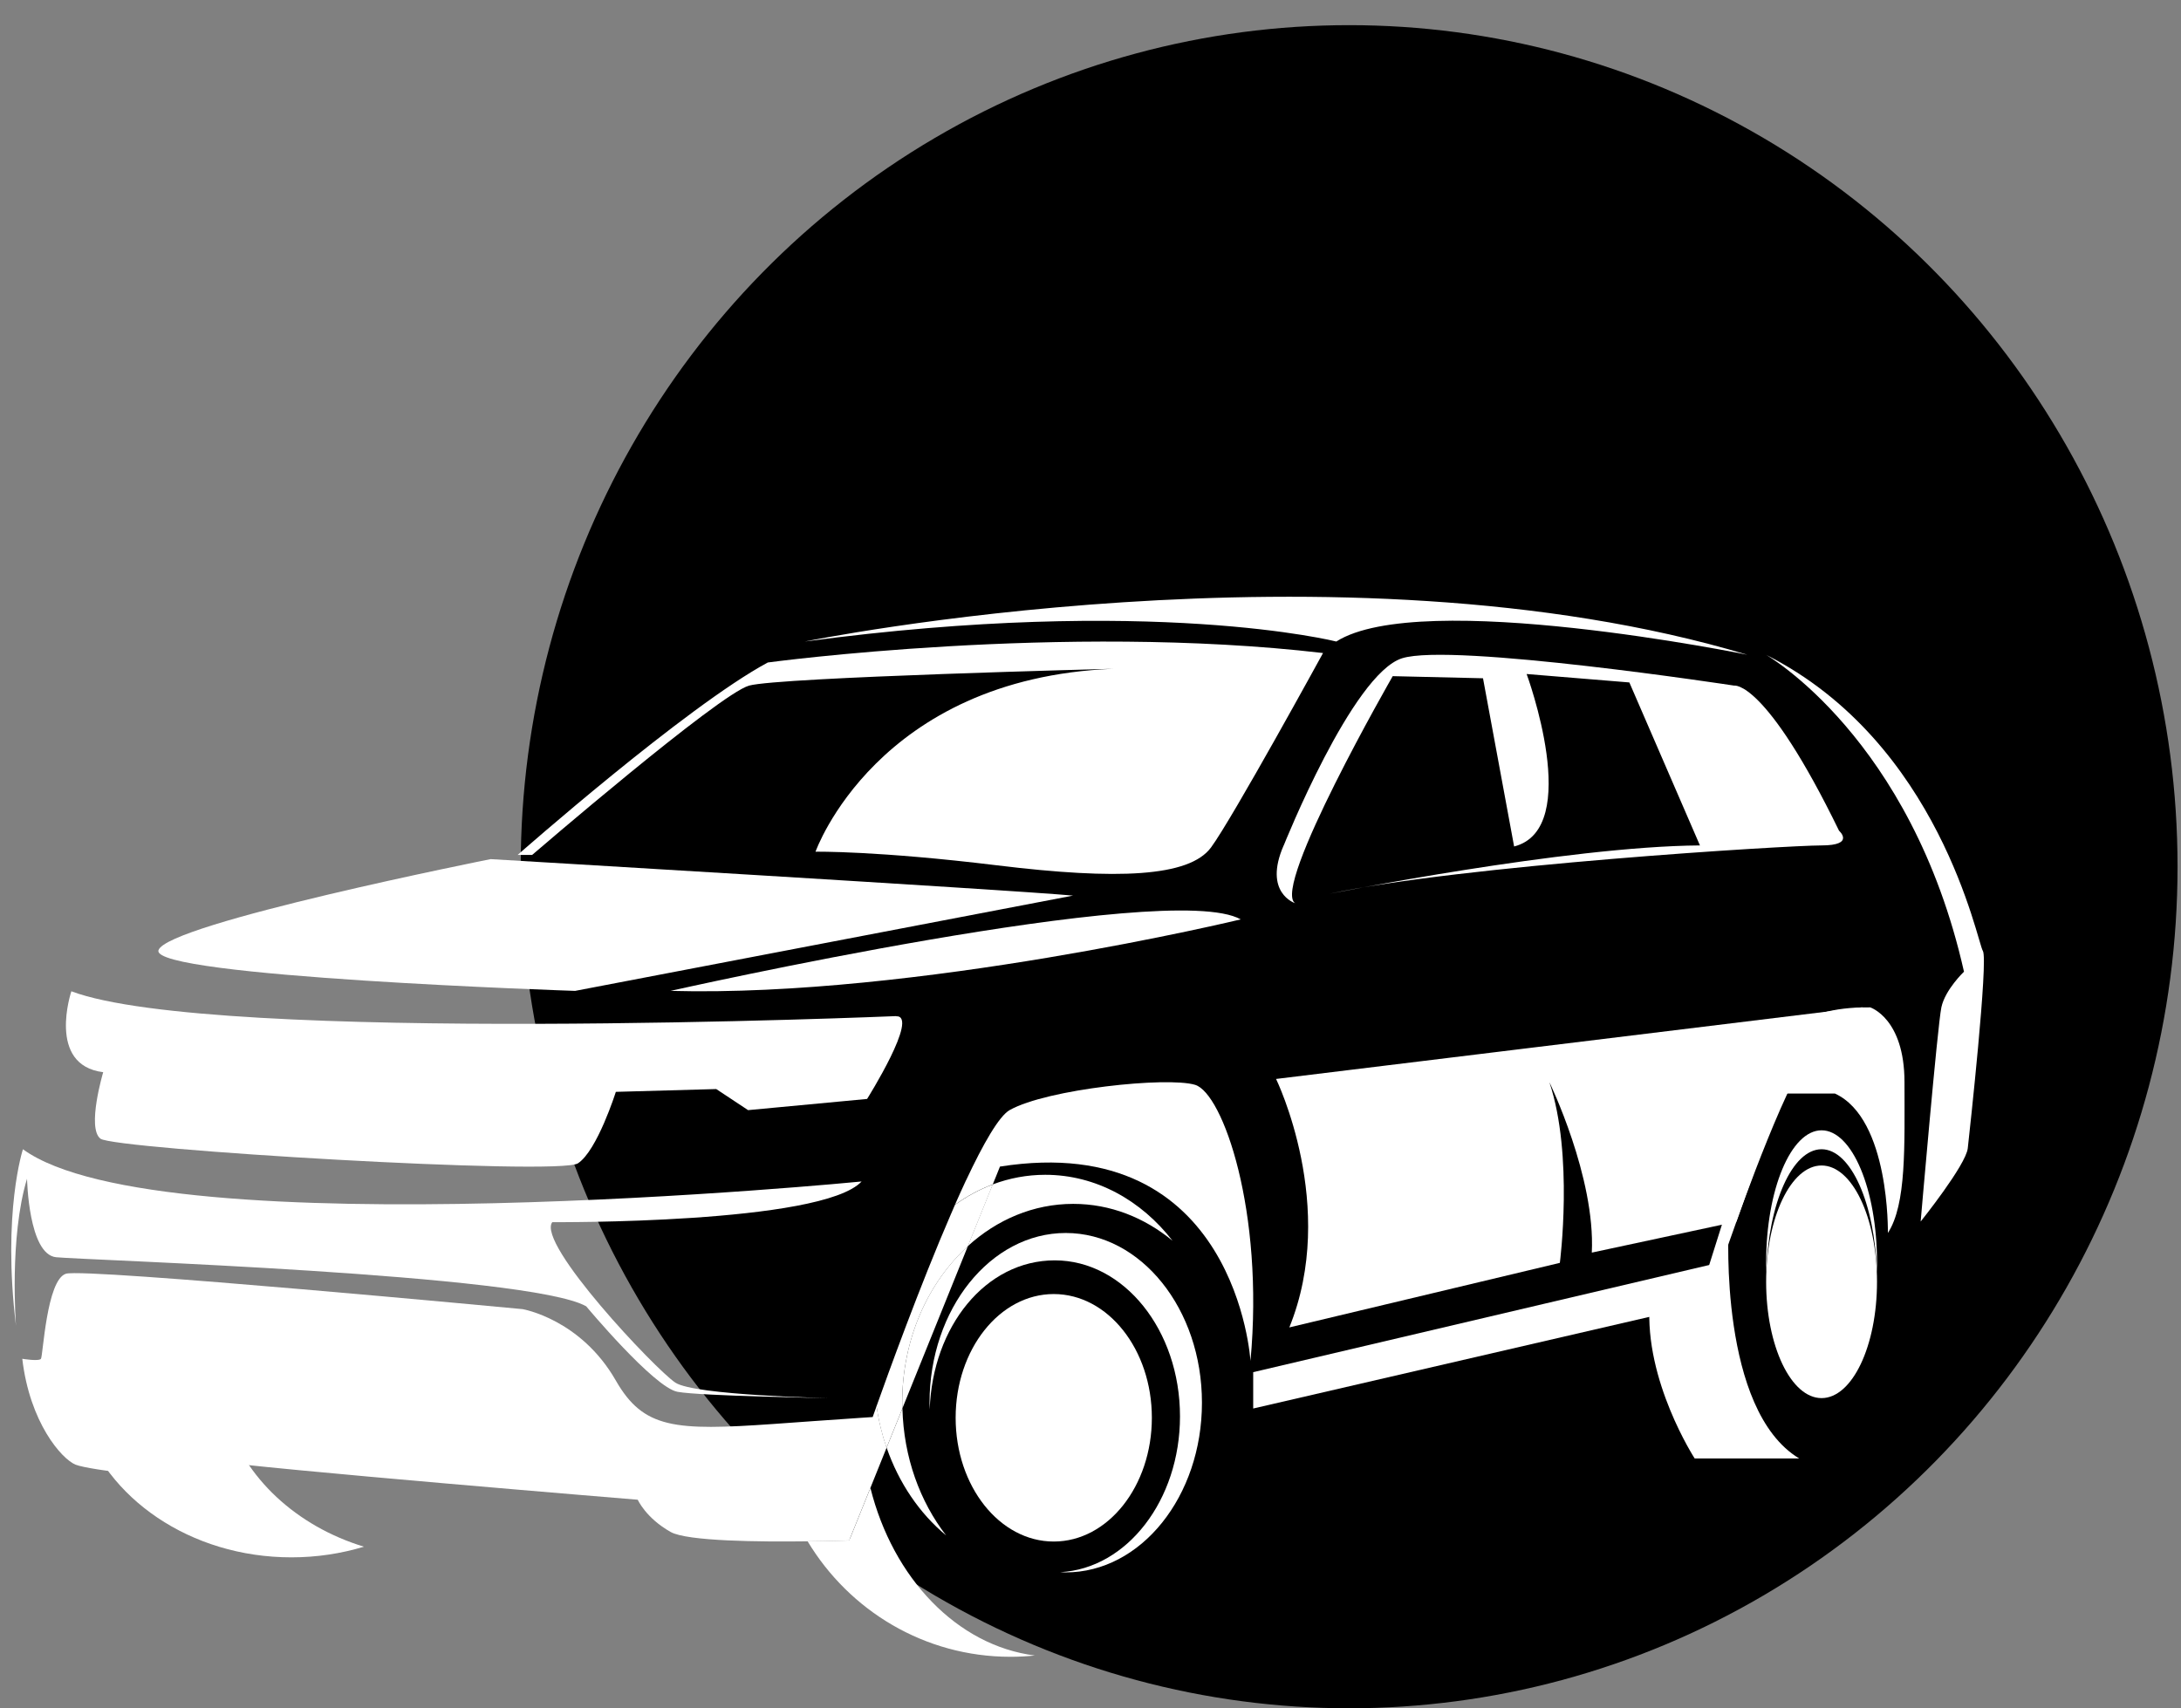 <svg width="60" height="47" viewBox="0 0 60 47" fill="none" xmlns="http://www.w3.org/2000/svg">
<rect x="0" y="0" width="60" height="47" fill="#808080" stroke="none"/>
<ellipse cx="37.115" cy="23.846" rx="22.79" ry="23.154" fill="black"/>
<path d="M36.398 17.965C36.398 17.965 33.913 22.506 33.315 23.317C32.716 24.127 30.745 24.213 27.431 23.808C24.119 23.404 22.435 23.433 22.435 23.433C22.435 23.433 24.119 18.661 30.63 18.4C30.63 18.4 21.435 18.632 20.608 18.863C19.781 19.094 14.64 23.521 14.64 23.521H14.241C14.241 23.521 18.867 19.442 21.122 18.227C21.122 18.227 29.231 17.129 36.398 17.967V17.965Z" fill="white"/>
<path d="M35.316 23.26C35.316 23.26 37.201 18.544 38.571 18.111C39.941 17.677 47.708 18.863 47.708 18.863C47.708 18.863 48.564 18.69 50.593 22.856C50.593 22.856 51.049 23.26 50.107 23.26C49.165 23.26 40.169 23.81 36.571 24.592C36.571 24.592 43.095 23.284 46.766 23.26L44.824 18.776L41.998 18.544C41.998 18.544 43.568 22.797 41.654 23.289L40.798 18.661L38.314 18.603C38.314 18.603 34.973 24.417 35.629 24.85C35.629 24.85 34.744 24.566 35.314 23.26H35.316Z" fill="white"/>
<path d="M48.07 18.014C48.07 18.014 39.085 16.176 36.762 17.65C36.762 17.65 31.699 16.369 22.142 17.65C22.142 17.65 36.84 14.65 48.07 18.014Z" fill="white"/>
<path d="M29.527 24.639L15.821 27.262C15.821 27.262 4.132 26.876 4.36 26.144C4.588 25.411 13.498 23.637 13.498 23.637C13.498 23.637 27.852 24.486 29.527 24.641V24.639Z" fill="white"/>
<path d="M34.133 25.295C34.133 25.295 25.216 27.446 18.447 27.262C18.447 27.262 32.153 24.176 34.133 25.295Z" fill="white"/>
<path d="M24.654 27.956C24.654 27.956 5.884 28.75 1.963 27.273C1.963 27.273 1.278 29.306 2.839 29.499C2.839 29.499 2.382 31.033 2.763 31.328C3.144 31.621 15.366 32.353 15.898 32.007C16.43 31.661 16.942 30.04 16.942 30.04L19.704 29.963L20.58 30.543L23.854 30.235C23.854 30.235 25.3 27.934 24.654 27.96V27.956Z" fill="white"/>
<path d="M23.703 32.506C23.703 32.506 4.437 34.397 0.631 31.619C0.631 31.619 0.059 33.355 0.44 36.479C0.44 36.479 0.249 34.049 0.744 32.43C0.744 32.43 0.782 34.512 1.544 34.59C2.306 34.668 14.565 35.053 16.126 35.94C16.126 35.94 17.992 38.177 18.64 38.293C19.287 38.41 22.79 38.466 22.79 38.466C22.79 38.466 19.116 38.39 18.582 38.042C18.048 37.694 14.752 34.211 15.193 33.625C15.193 33.625 22.599 33.683 23.703 32.506Z" fill="white"/>
<path d="M23.945 40.936C24.565 43.419 26.329 45.275 28.469 45.548C28.248 45.572 28.025 45.583 27.796 45.583C25.434 45.583 23.364 44.312 22.219 42.408C22.88 42.399 23.362 42.383 23.362 42.383L23.945 40.938V40.936Z" fill="white"/>
<path d="M32.462 38.967C32.462 36.597 30.919 34.676 29.017 34.676C27.115 34.676 25.655 36.495 25.576 38.78C25.574 38.718 25.572 38.654 25.572 38.592C25.572 36.014 27.25 33.923 29.319 33.923C31.389 33.923 33.066 36.013 33.066 38.592C33.066 41.171 31.389 43.261 29.319 43.261C29.269 43.261 29.219 43.259 29.168 43.255C31 43.157 32.462 41.275 32.462 38.969V38.967Z" fill="white"/>
<path d="M26.579 32.47C27.049 31.468 27.484 30.707 27.777 30.541C28.805 29.962 32.117 29.616 32.878 29.847C33.639 30.078 34.782 33.319 34.401 37.444C34.401 37.444 34.02 31.071 27.509 32.096L27.401 32.366L27.311 32.586C26.942 32.725 26.592 32.914 26.27 33.148C26.374 32.913 26.477 32.685 26.578 32.468L26.579 32.47Z" fill="white"/>
<path d="M26.625 34.288L24.823 38.752C24.823 38.698 24.82 38.645 24.82 38.59C24.82 36.843 25.526 35.288 26.625 34.286V34.288Z" fill="white"/>
<path d="M1.126 37.386C1.183 37.31 1.282 35.208 1.814 35.044C2.346 34.88 14.376 36.018 14.376 36.018C14.376 36.018 15.972 36.288 16.943 37.985C17.704 39.312 18.567 39.366 21.271 39.178C21.954 39.131 22.758 39.069 23.704 39.007C23.805 39 23.903 38.995 24.008 38.987C24.008 38.987 24.045 38.878 24.116 38.683C24.171 39.082 24.265 39.465 24.391 39.829L23.945 40.936L23.362 42.381C23.362 42.381 22.882 42.399 22.219 42.406C20.915 42.423 18.905 42.406 18.45 42.149C17.765 41.763 17.545 41.262 17.545 41.262C17.545 41.262 7.217 40.413 5.772 40.182C5.772 40.182 5.543 40.645 5.24 40.683C4.936 40.721 2.46 40.452 2.079 40.297C1.697 40.142 0.818 39.14 0.613 37.384C0.613 37.384 1.07 37.461 1.127 37.384L1.126 37.386Z" fill="white"/>
<path d="M26.026 42.242C25.299 41.639 24.729 40.803 24.391 39.829L24.826 38.752C24.86 40.093 25.308 41.312 26.027 42.242H26.026Z" fill="white"/>
<path d="M27.311 32.586C27.766 32.415 28.252 32.322 28.755 32.322C30.147 32.322 31.396 33.024 32.258 34.138C31.486 33.499 30.544 33.122 29.525 33.122C28.43 33.122 27.423 33.557 26.623 34.286L27.254 32.721L27.31 32.585L27.311 32.586Z" fill="white"/>
<path d="M26.171 33.381C26.205 33.302 26.239 33.226 26.271 33.149C26.595 32.916 26.944 32.725 27.312 32.588L27.257 32.725L26.626 34.289C25.527 35.291 24.82 36.845 24.82 38.594C24.82 38.648 24.822 38.701 24.824 38.756L24.389 39.832C24.263 39.468 24.169 39.086 24.114 38.687C24.414 37.842 25.302 35.384 26.169 33.384L26.171 33.381Z" fill="white"/>
<path d="M34.476 38.752L46.964 35.863L47.27 34.745L34.476 37.752V38.752Z" fill="white"/>
<path d="M46.966 34.976L48.937 28.728C48.937 28.728 49.307 27.686 51.45 27.716C51.45 27.716 52.393 28.014 52.393 29.774C52.393 31.534 52.45 33.133 51.936 33.923C51.936 33.923 51.993 30.781 50.48 30.087H49.023L46.968 35.863V34.976H46.966Z" fill="white"/>
<path d="M49.496 40.126H46.621C46.621 40.126 45.231 37.985 45.384 35.863L46.754 35.767L47.554 33.838C47.554 33.838 47.288 38.794 49.496 40.126Z" fill="white"/>
<path d="M50.112 31.619C49.306 31.619 48.647 33.107 48.591 34.994C48.589 34.909 48.587 34.821 48.587 34.734C48.587 32.727 49.27 31.098 50.112 31.098C50.953 31.098 51.637 32.727 51.637 34.734C51.637 34.821 51.637 34.909 51.633 34.994C51.577 33.109 50.917 31.619 50.112 31.619Z" fill="white"/>
<path d="M6.221 39.007C6.721 40.659 8.156 41.989 10.012 42.554C9.388 42.743 8.717 42.847 8.018 42.847C5.236 42.847 2.897 41.215 2.232 39.007H6.221Z" fill="white"/>
<path d="M28.989 42.412C27.498 42.412 26.29 40.888 26.29 39.007C26.29 37.127 27.498 35.603 28.989 35.603C30.479 35.603 31.688 37.127 31.688 39.007C31.688 40.888 30.479 42.412 28.989 42.412Z" fill="white"/>
<path d="M50.112 38.466C49.27 38.466 48.587 37.033 48.587 35.266C48.587 33.498 49.27 32.066 50.112 32.066C50.954 32.066 51.637 33.498 51.637 35.266C51.637 37.033 50.954 38.466 50.112 38.466Z" fill="white"/>
<path d="M51.23 27.714L35.105 29.685C35.105 29.685 36.819 33.197 35.47 36.521L42.912 34.745C42.912 34.745 43.297 31.781 42.624 29.774C42.624 29.774 43.894 32.388 43.791 34.463L47.769 33.61C47.769 33.61 49.338 29.158 49.908 28.923C50.478 28.686 51.359 28.923 51.359 28.923L51.23 27.716V27.714Z" fill="white"/>
<path d="M52.838 33.608C52.838 33.608 54.082 32.056 54.134 31.592C54.186 31.127 54.704 26.395 54.549 26.162C54.395 25.929 53.37 20.431 48.585 18.016C48.585 18.016 52.579 20.293 54.03 26.734C54.03 26.734 53.512 27.226 53.408 27.714C53.303 28.202 52.838 33.608 52.838 33.608Z" fill="white"/>
</svg>
